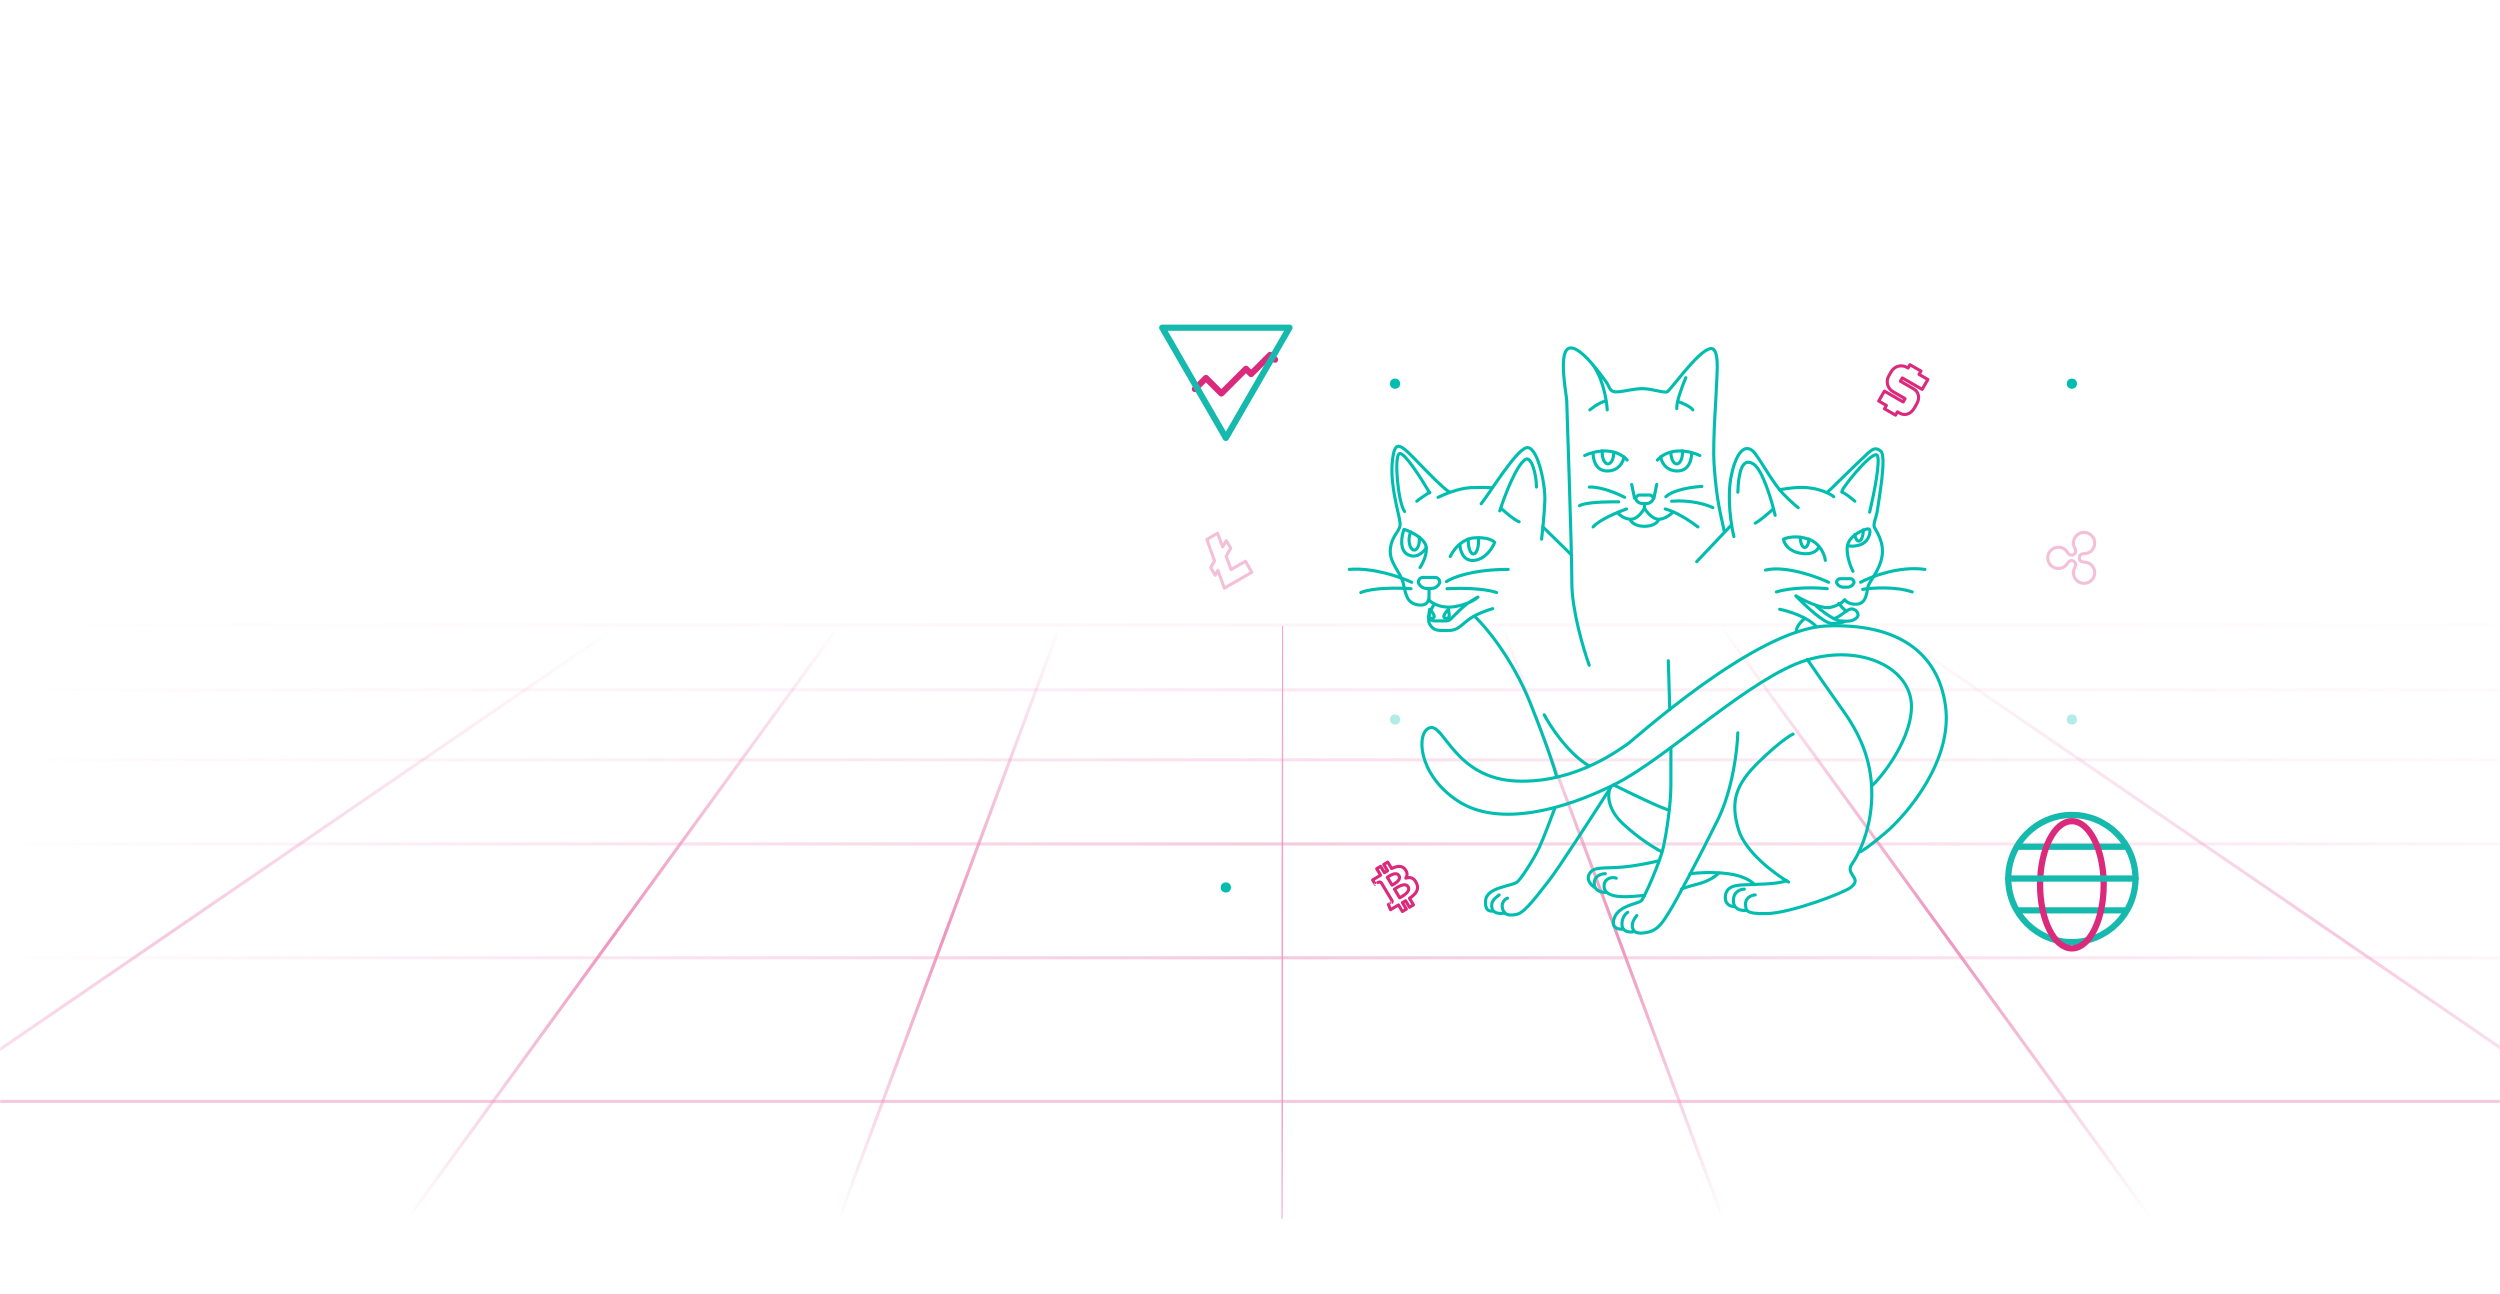 <?xml version="1.0" encoding="UTF-8"?>
<svg fill="none" viewBox="0 0 1600 828" xmlns="http://www.w3.org/2000/svg">
    <mask id="n" x="0" y="0" width="1600" height="828" mask-type="alpha" maskUnits="userSpaceOnUse">
        <path d="M0 0H1600V828H0V0Z" fill="#040027"/>
    </mask>
    <g mask="url(#n)">
        <g opacity=".5" stroke-width="2">
            <path d="m395.47 400.79-553.75 379.21" opacity=".5" stroke="url(#m)"/>
            <path d="m-160 400h1920" opacity=".1" stroke="url(#i)"/>
            <path d="m-160 441.48h1920" opacity=".2" stroke="url(#h)"/>
            <path d="m-160 486.31h1920" opacity=".3" stroke="url(#g)"/>
            <path d="m-160 540.12h1920" opacity=".5" stroke="url(#f)"/>
            <path d="m-160 612.98h1920" opacity=".5" stroke="url(#e)"/>
            <path d="m-160 704.9h1920" opacity=".5" stroke="url(#d)"/>
            <path d="M536.925 400.55L260.914 780" stroke="url(#c)"/>
            <path d="M678.385 400.55L536.93 780" stroke="url(#b)"/>
            <path d="m821.56 400.55-1.725 379.45" stroke="url(#a)"/>
            <path d="M961.294 400.55L1102.75 780" stroke="url(#l)"/>
            <path d="m1101 400.55 276.02 379.45" stroke="url(#k)"/>
            <path d="M1206.25 400.788L1760 780" opacity=".5" stroke="url(#j)"/>
        </g>
    </g>
    <g filter="url(#u)">
        <path d="m764.76 244.98 7.051-7.051 9.872 9.872 15.748-15.748 3.29 3.291 12.222-12.222 3.056 3.055" stroke="#DB2A7C" stroke-linecap="round" stroke-linejoin="round" stroke-width="4"/>
    </g>
    <path d="m784.55 280.24-40.71-70.512h81.42l-40.71 70.512z" stroke="#16B9AD" stroke-linecap="round" stroke-linejoin="round" stroke-width="4"/>
    <circle cx="892.84" cy="245.55" r="3.257" fill="#00BDAF"/>
    <circle cx="1326" cy="245.55" r="3.257" fill="#00BDAF"/>
    <circle cx="892.84" cy="460.5" r="3.257" fill="#00BDAF" opacity=".3"/>
    <circle cx="1326" cy="460.5" r="3.257" fill="#00BDAF" opacity=".3"/>
    <circle cx="784.55" cy="567.97" r="3.257" fill="#00BDAF"/>
    <path d="m1291.4 582.63h69.21" stroke="#16B9AD" stroke-linecap="round" stroke-linejoin="round" stroke-width="4"/>
    <path d="m1291 541.92h70.02" stroke="#16B9AD" stroke-linecap="round" stroke-linejoin="round" stroke-width="4"/>
    <circle cx="1326" cy="562.27" r="40.71" stroke="#16B9AD" stroke-linecap="round" stroke-linejoin="round" stroke-width="4"/>
    <g filter="url(#t)">
        <ellipse cx="1326" cy="562.27" rx="20.355" ry="40.71" stroke="#DB2A7C" stroke-linecap="round" stroke-linejoin="round" stroke-width="4"/>
    </g>
    <path d="m1285.3 562.27h81.42" stroke="#16B9AD" stroke-linecap="round" stroke-linejoin="round" stroke-width="4"/>
    <g filter="url(#s)" stroke="#00BDAF" stroke-linecap="round" stroke-linejoin="round" stroke-width="2">
        <path d="m1043.4 328.72c0.55 1.372 3.13 4.117 9.06 4.117s8.51-2.745 9.06-4.117"/>
        <path d="m1041 321.72c-5.49 1.922-17.46 6.917-21.41 11.529"/>
        <path d="m1036 317.19c-0.82 0-20.17-0.411-25.11 2.471"/>
        <path d="m1086.7 333.25c-4.11-3.157-14.08-9.882-20.99-11.529"/>
        <path d="m1039.8 314.31c-4.39-2.334-15.07-6.917-22.65-6.588"/>
        <path d="m925.7 368.24c3.705-2.607 16.798-7.823 39.526-7.823"/>
        <path d="m926.11 372.77c7.136-0.412 23.468-0.494 31.702 2.47"/>
        <path d="m903.47 368.65c-7-3.294-24.786-9.552-39.938-8.234"/>
        <path d="m903.05 372.77c-7.548-0.549-24.539-0.824-32.115 2.47"/>
        <path d="m908.82 359.18c1.784-2.608 5.023-9.058 3.706-13.999-1.318-4.94-9.607-8.921-13.587-10.293"/>
        <path d="m928.17 352.19c0.929-2.091 3.037-5.412 6.176-8.029m0 0c2.426-2.023 5.468-3.624 9.058-3.912 8.235-0.658 12.215 1.647 13.175 2.883-1.372 3.568-5.929 10.869-13.175 11.528s-9.058-6.725-9.058-10.499z"/>
        <path d="m898.52 334.89c-1.509 4.117-3.129 13.093 2.471 16.057 5.599 2.965 10.293-1.784 11.94-4.529"/>
        <path d="m959.87 322.95c3.019-9.47 10.54-29.316 16.469-32.938 3.706-2.264 6.999 9.47 6.999 17.705"/>
        <path d="m947.93 318.42c5.352-6.588 21.822-33.762 28.821-35.82 6.999-2.059 12.352 22.645 11.94 33.761-0.329 8.893-1.51 20.175-2.059 24.704"/>
        <path d="m987.46 333.25 18.112 17.704"/>
        <path d="m1017.1 421.77c-3.7-10.293-11.11-35.244-11.11-52.701 0-21.822-3.3-114.46-3.3-116.93 0-2.471-5.351-29.137 0.83-32.938 3.4-2.097 9 2.531 13.99 8.014m86.05 108.92c-1.92-9.744-4.94-18.528-6.58-43.231-0.94-13.992 1.64-46.937 1.64-51.466s2.47-24.333-4.53-22.233c-8.23 2.47-25.11 26.762-27.17 27.585-2.06 0.824-9.88-2.058-15.64-2.058-5.77 0-10.71 1.647-16.06 2.058-5.35 0.412-4.94-3.294-7.41-6.587-1.22-1.617-5.48-7.698-10.3-12.984m11.12 31.1c-0.41-6.872-3.21-22.712-11.12-31.1"/>
        <path d="m946.18 340.24c0.068 0.658 0.104 1.348 0.104 2.059 0 4.548-1.475 8.234-3.294 8.234s-3.293-3.686-3.293-8.234c0-0.42 0.012-0.833 0.036-1.235"/>
        <path d="m1014.2 287.54c5.63-2.745 18.94-6.012 27.17 2.882"/>
        <path d="m1019.6 285.9c-0.13 3.843 1.48 11.529 9.06 11.529s10.29-6.039 10.7-9.058"/>
        <path d="m1032.8 285.65c0 4.002-1.66 7.247-3.71 7.247s-3.7-3.245-3.7-7.247c0-0.369 0.01-0.732 0.04-1.087"/>
        <path d="m1087.9 287.54c-5.63-2.745-18.94-6.011-27.18 2.882"/>
        <path d="m1082.6 285.9c0.13 3.843-1.49 11.529-9.06 11.529-7.58 0-10.29-6.039-10.71-9.058"/>
        <path d="m1069.4 285.65c0 4.002 1.66 7.247 3.71 7.247 2.04 0 3.7-3.245 3.7-7.247 0-0.369-0.01-0.732-0.04-1.087"/>
        <path d="m1058.5 314.86 1.8-8.788"/>
        <path d="m1046.1 314.86-1.81-8.788"/>
        <path d="m1089.2 307.31c-5.62 0.275-18.11 1.976-23.05 6.588"/>
        <path d="m1096.2 320.89c-3.56-1.784-13.83-5.105-26.35-4.117"/>
        <path d="m1017.5 258.31c0.83-0.412 4.53-4.118 10.3-5.765"/>
        <path d="m1108.1 332.01-22.23 23.468"/>
        <path d="m1078.9 237.72c-2.06 4.804-6.09 15.481-5.76 19.763"/>
        <path d="m1073.9 252.96c2.47 0.824 7.82 3.047 9.47 5.353"/>
        <path d="m943.82 390.48c7.136 6.724 24.209 27.174 35.408 55.171s15.92 42.993 17.018 47.522"/>
        <path d="m988.28 453.47c4.117 7.685 15.239 24.621 28.409 32.526"/>
        <path d="m955.34 385.54c-3.019 0.823-10.211 3.294-14.822 6.587-5.764 4.118-7.411 7.411-13.587 7.411s-9.47 0.412-11.94-4.117c-1.976-3.623 0.823-9.47 2.47-11.94"/>
        <path d="m914.58 374.01v6.176"/>
        <path d="m914.17 391.3 0.887 0.887c0.75 0.75 1.768 1.172 2.829 1.172h7.748c1.093 0 2.136-0.448 2.899-1.231 3.211-3.297 8.557-8.56 11.164-10.298 2.965-1.976 5.353-3.293 6.176-3.705-1.51 1.509-6.67 4.858-15.234 6.176-8.564 1.317-14.547-2.471-16.469-4.529-0.137 1.509-1.729 4.282-6.999 3.293-6.588-1.235-7.411-6.175-9.058-13.586-1.647-7.412-9.47-13.587-8.235-22.645 1.236-9.058 6.588-10.705 6.177-16.058-0.412-5.352-6.588-23.468-4.941-39.525 1.647-16.058 5.764-10.294 20.174 4.529 11.529 11.857 15.509 14.822 16.057 14.822"/>
        <path d="m920.35 314.31c3.843-1.921 13.34-5.846 20.587-6.175 7.246-0.33 12.351-0.138 13.998 0"/>
        <path d="m914.99 311.01c-2.333 1.51-7.246 4.776-8.235 5.764"/>
        <path d="m907.76 368.54c0-1.657 1.344-3 3-3h7.646c1.657 0 3 1.343 3 3v0.352c-0.835 2.227-2.965 3.706-5.348 3.706h-2.95c-2.382 0-4.513-1.479-5.348-3.706v-0.352z"/>
        <path d="m1046.9 315.23c0-1.324 1.08-2.398 2.4-2.398h6.38c1.32 0 2.4 1.074 2.4 2.398v0.125c-0.69 1.74-2.37 2.888-4.24 2.888h-2.69c-1.88 0-3.56-1.148-4.25-2.888v-0.125z"/>
        <path d="m1175.4 368.76c0-1.324 1.08-2.398 2.4-2.398h6.38c1.32 0 2.4 1.074 2.4 2.398v0.125c-0.69 1.74-2.37 2.888-4.25 2.888h-2.69c-1.87 0-3.55-1.148-4.24-2.888v-0.125z"/>
        <path d="m915 311.42c-5.215-8.92-16.387-26.432-19.351-25.115-3.706 1.647-0.823 31.703 3.294 37.055"/>
        <path d="m960.7 321.31c2.47 2.333 8.234 7.328 11.528 8.646"/>
        <path d="m1197.8 498.76c0.82 0.824 25.53-26.35 25.53-50.642s-31.71-40.349-67.11-29.644c-35.41 10.705-89.35 62.582-121.88 79.051-32.52 16.469-74.93 28.409-101.28 11.117-26.351-17.293-26.762-44.879-17.705-46.937 9.058-2.059 16.058 32.526 55.172 34.173 39.113 1.647 68.343-22.233 70.813-23.468 2.47-1.236 81.53-73.699 127.23-75.758s72.05 16.881 76.58 51.466-24.29 68.758-38.29 80.698c-11.2 9.552-15.65 12.215-16.47 12.352"/>
        <path d="m1156.7 418.06c3.56 5.215 12.35 17.951 18.93 27.173 8.24 11.529 21 28.41 22.24 54.76 1.23 26.35-9.88 45.29-12.35 48.584s-1.24 5.352 0 7.411c1.23 2.058 3.7 4.117-0.83 7.823-4.53 3.705-38.7 16.469-53.52 16.88-14.82 0.412-13.59-2.47-14-5.352-0.59-4.117 3.3-6.588 6.18-6.588"/>
        <path d="m1118 578.64c-2.88 0.412-8.64-0.247-8.64-6.176s4.66-7.411 7-7.411"/>
        <path d="m1109.7 576.16c-2.2 0-6.34-1.482-5.35-7.411 1.23-7.411 11.11-6.176 15.64-6.587 3.63-0.33 16.06 0 23.47-2.471"/>
        <path d="m1144.7 560.52c-8.92-5.215-27.83-19.269-32.11-33.762-5.36-18.116-1.65-28.821 13.17-43.231 13.2-12.834 20.17-17.018 21.82-17.704"/>
        <path d="m1112.2 465c-0.27 10.43-3.21 36.15-12.76 55.583-11.94 24.292-28 54.348-31.29 59.289-3.3 4.94-6.18 11.116-13.59 12.763s-9.47-0.412-9.88-3.705c-0.33-2.635 1.78-5.765 2.88-7"/>
        <path d="m1045.9 592.22c-2.47 0.549-7.49 0.494-7.82-4.117s2.33-7.411 3.7-8.234"/>
        <path d="m1038.9 590.58c-2.88 0.411-8.07-0.412-5.76-7 2.88-8.234 15.23-9.058 17.29-11.116 2.06-2.059 11.94-24.704 14-33.762s4.94-27.586 4.94-40.349v-23.88m-1.65-55.583 0.93 31.291m-37.57 49.407c-10.98 17.155-34.255 53.113-39.525 59.7-6.588 8.235-15.234 20.587-20.587 21.822-5.352 1.235-8.646 0.412-9.469-4.117-0.659-3.624 1.921-5.627 3.293-6.176"/>
        <path d="m963.16 580.28c-2.058 0.549-7.305 0.823-8.231-2.882-1.234-4.941 2.33-6.725 4.526-8.647"/>
        <path d="m955.34 579.05c-2.333 0.275-5.18-0.468-4.529-6.999 0.822-8.234 17.291-9.058 20.173-11.528 2.883-2.471 10.705-14.822 13.999-21.822 2.635-5.599 7.96-19.625 10.293-25.938m37.47-14.411c9.88 4.941 30.79 15.069 35.41 16.057"/>
        <path d="m1030.7 499.58c-1.78 3.706-2.72 13.587 7.82 23.469 10.54 9.881 21.14 16.194 25.12 18.116"/>
        <path d="m1081.7 555.17c3.85-0.549 14.08-1.317 24.29 0 10.22 1.318 15.51 5.216 16.89 7"/>
        <path d="m1099.9 554.75c-1.24 1.51-5.6 5.023-13.18 7-7.57 1.976-10.29 3.019-10.7 3.294m-41.59-7c-2.47-1.098-7.82 0-7.82 4.941 0 9.713 19.4 6.482 25.94 6.061m9.06-22.118c-4.39 1.098-15.48 3.458-24.71 4.117-11.52 0.823-16.47-0.412-19.35 3.705-2.88 4.118 0.83 7.823 2.88 9.058"/>
        <path d="m1027.4 555.17c-2.05 0-6.34 0.988-6.99 4.941-0.83 4.94 2.88 6.999 6.99 6.999"/>
        <path d="m908.3 339.83c0.067 0.527 0.103 1.079 0.103 1.647 0 3.639-1.474 6.588-3.293 6.588-1.82 0-3.294-2.949-3.294-6.588 0-1.967 0.431-3.733 1.115-4.94"/>
        <path d="m1109.7 339.42c-1.78-7.137-4.61-24.951-1.65-39.114 3.71-17.705 10.3-20.587 15.24-13.999s11.94 19.763 18.53 26.35c5.27 5.27 8.23 7.686 9.05 8.235"/>
        <path d="m1134.9 321.72c-2.89 2.608-9.23 8.07-11.53 9.058"/>
        <path d="m1136.1 325.83c-2.2-9.469-8.07-29.315-14-32.938-7.41-4.529-9.47 6.176-9.88 18.116"/>
        <path d="m1139 309.37c5.77-0.687 14.41-2.859 24.71 0 5.93 1.646 9.05 3.705 9.88 4.529"/>
        <path d="m1169.3 311.2c1.23-0.823 17.47-17.064 22.83-22.005 5.35-4.94 7.41-7.823 11.52-4.529 4.12 3.294-1.64 33.35-2.05 37.467-0.42 4.118-2.89 9.058-2.06 11.117 0.82 2.059 6.58 9.47 4.94 18.939-1.65 9.47-8.24 15.646-9.06 19.763-0.82 4.118-1.24 10.293-7 10.705-4.61 0.33-7.14-1.784-7.82-2.882-0.69 1.098-3.46 3.623-9.06 4.941-5.6 1.317-17.16-4.392-22.23-7.411 5.62 5.901 18.11 17.704 23.05 17.704s7.55-0.823 8.24-1.235"/>
        <path d="m1162.4 383.89c2.46 2.163 7.18 5.916 11.12 7.993m0 0c1.56 0.823 2.99 1.383 4.12 1.477 4.94 0.412 8.23 0.412 10.7-2.059 2.47-2.47-1.24-6.587-4.53-5.352s-6.59 5.281-10.29 5.934z"/>
        <path d="m1176.8 382.24c0.96 1.235 3.3 3.953 4.94 4.941"/>
        <path d="m1139 385.95c5.49 1.098 17.87 4.858 23.47 11.116"/>
        <path d="m1150.1 400.36c-0.69-0.823-0.66-3.705 4.94-8.646"/>
        <path d="m1170.3 368.65c-8.23-3.842-27.83-10.787-40.35-7.822"/>
        <path d="m1169.4 372.77c-6.31-0.687-21.66-1.236-32.53 2.058"/>
        <path d="m1190.8 368.65c6.86-3.705 24.7-10.54 41.17-8.234"/>
        <path d="m1192.1 373.18c6.03-0.961 20.83-1.976 31.7 1.647"/>
        <path d="m917.88 390.89c0.329-1.317-1.646-3.705-2.882-4.94 0 0-0.822 4.117-0.411 4.94 0.411 0.824 2.964 1.318 3.293 0z"/>
        <path d="m924.09 390.89c-0.329-1.317 1.646-3.705 2.882-4.94 0 0 0.822 4.117 0.411 4.94-0.411 0.824-2.963 1.318-3.293 0z"/>
        <path d="m1035.3 324.22c1.38 1.51 4.59 4.082 8.54 4.082 3.96 0 7.19-4.598 8.56-6.931"/>
        <path d="m1070.6 323.78c-1.38 1.51-5.11 4.529-9.06 4.529s-7.69-4.666-9.06-6.999"/>
        <path d="m1052.5 319.25v2.882"/>
        <path d="m1187.1 316.78c-2.05-1.785-6.58-5.435-8.23-5.765-2.06-0.411 18.53-25.938 22.23-23.88 2.97 1.647-1.78 25.116-4.53 36.644"/>
        <path d="m1164.1 345.6c-0.41 2.059-3.3 5.847-11.53 4.529-8.23-1.317-10.84-6.587-11.12-9.058 2.2-1.098 8.48-2.635 16.06 0s10.29 10.156 10.71 13.587"/>
        <path d="m1157.8 341.07c-0.32 3.079-1.45 5.352-2.79 5.352-1.51 0-2.76-2.901-2.87-6.588"/>
        <path d="m1192.5 335.14c0 3.955-1.29 7.161-2.88 7.161-1.16 0-2.15-1.685-2.61-4.118"/>
        <path d="m1185.9 361.66c-1.37-2.608-4.04-9.305-3.71-15.234 0.03-0.423 0.08-0.834 0.16-1.235m0 0c1.36-6.634 10.3-10.317 13.02-10.705 2.88-0.412 1.23 7.74-4.12 9.881-4.08 1.633-7.72 1.235-8.9 0.824z"/>
    </g>
    <g filter="url(#r)">
        <path d="m886.9 565.74-2.84-4.726c-0.405-0.454-1.094-0.848-2.117-0.234 0.01-0.053-1.833 1.103-1.833 1.103l-1.622-2.696 3.484-2.092 8e-3 0.013c0.523-0.315 1.054-0.648 1.594-0.988l-2.491-4.148 2.524-1.516 2.443 4.066c0.666-0.418 1.337-0.839 2.001-1.238l-2.428-4.04 2.525-1.517 2.493 4.148c3.432-1.673 6.616-2.221 8.701 0.597 1.529 2.06 1.403 3.923 0.387 5.549 2.757-0.87 5.128-0.345 6.759 3.045 2.027 4.208-0.302 7.063-4.401 9.858l2.516 4.189-2.525 1.517-2.482-4.133c-0.654 0.394-1.328 0.791-2.029 1.193l2.494 4.152-2.522 1.515-2.523-4.195c-0.593 0.351-1.201 0.702-1.813 1.069l-3.286 1.975-1.31-3.318s1.885-1.093 1.836-1.102c0.714-0.431 0.594-1.058 0.446-1.407l-3.978-6.621m14.289-2.191c1.885 3.135-3.698 6.004-5.409 7.034l-3.34-5.56c1.713-1.028 6.784-4.745 8.749-1.474zm-5.888-7.138c1.714 2.853-2.964 5.211-4.39 6.067l-3.029-5.042c1.425-0.856 5.631-4 7.419-1.025z" stroke="#DB2A7C" stroke-linecap="round" stroke-linejoin="round" stroke-width="2"/>
    </g>
    <g opacity=".3">
        <g filter="url(#q)">
            <path d="m1337.2 356.62c-1.15-0.665-2.45-0.857-3.73-0.902-1.08-0.038-2.69-0.728-2.69-2.689 0-1.46 1.18-2.636 2.69-2.688 1.28-0.045 2.58-0.238 3.73-0.903 1.03-0.597 1.89-1.455 2.49-2.49 0.59-1.034 0.91-2.207 0.91-3.401s-0.32-2.367-0.91-3.401c-0.6-1.034-1.46-1.893-2.49-2.49-1.04-0.597-2.21-0.911-3.4-0.911-1.2 0-2.37 0.315-3.4 0.912-1.04 0.597-1.9 1.455-2.49 2.489-0.6 1.035-0.92 2.208-0.92 3.402 0 1.318 0.47 2.53 1.07 3.655 0.5 0.946 0.76 2.702-0.97 3.698-1.28 0.741-2.88 0.272-3.68-1.008-0.68-1.082-1.49-2.095-2.63-2.755-1.04-0.597-2.21-0.911-3.41-0.911-1.19 0-2.36 0.314-3.4 0.911-1.03 0.597-1.89 1.456-2.49 2.49-0.59 1.034-0.91 2.207-0.91 3.401s0.32 2.367 0.91 3.401c0.6 1.034 1.46 1.893 2.49 2.49 1.04 0.597 2.21 0.911 3.4 0.911 1.2 0 2.37-0.314 3.41-0.911 1.14-0.659 1.95-1.672 2.63-2.753 0.55-0.887 1.94-2.019 3.68-1.01 1.29 0.741 1.68 2.363 0.97 3.699-0.6 1.125-1.07 2.337-1.07 3.655 0 1.194 0.32 2.367 0.92 3.401 0.59 1.034 1.45 1.893 2.49 2.49 1.03 0.597 2.2 0.911 3.4 0.911 1.19 0 2.36-0.314 3.4-0.911 1.03-0.597 1.89-1.456 2.49-2.49 0.59-1.034 0.91-2.207 0.91-3.401s-0.32-2.367-0.91-3.401c-0.6-1.034-1.46-1.893-2.49-2.49z" stroke="#DB2A7C" stroke-linecap="round" stroke-linejoin="round" stroke-width="2"/>
        </g>
    </g>
    <g opacity=".3">
        <g filter="url(#p)">
            <path d="m772.37 341.27-0.501-0.865c-0.418 0.243-0.603 0.749-0.44 1.204l0.941-0.339zm6.859-3.977 0.937-0.35c-0.103-0.276-0.323-0.492-0.6-0.592-0.277-0.099-0.584-0.071-0.839 0.077l0.502 0.865zm-1.921 17.719 0.866 0.5c0.147-0.254 0.174-0.561 0.075-0.838l-0.941 0.338zm-2.461 4.263-0.866-0.5c-0.179 0.31-0.179 0.691 0 1l0.866-0.5zm2.82 4.885-0.866 0.5c0.179 0.31 0.509 0.5 0.866 0.5s0.687-0.19 0.866-0.5l-0.866-0.5zm1.805-3.125 0.941-0.338c-0.132-0.367-0.464-0.624-0.852-0.658-0.388-0.035-0.761 0.158-0.955 0.496l0.866 0.5zm4.089 11.381-0.941 0.338c0.1 0.279 0.319 0.499 0.597 0.601s0.587 0.075 0.844-0.073l-0.5-0.866zm17.6-10.162 0.5 0.866c0.23-0.133 0.398-0.351 0.466-0.607 0.069-0.256 0.033-0.529-0.1-0.759l-0.866 0.5zm-4.071-7.051 0.866-0.5c-0.276-0.478-0.887-0.642-1.366-0.366l0.5 0.866zm-9.193 5.308-0.937 0.35c0.103 0.275 0.322 0.492 0.598 0.591 0.277 0.099 0.584 0.072 0.839-0.075l-0.5-0.866zm-3.19-8.544-0.866-0.5c-0.149 0.258-0.175 0.57-0.071 0.85l0.937-0.35zm2.949-5.107 0.866 0.5c0.178-0.31 0.178-0.691 0-1l-0.866 0.5zm-2.821-4.885 0.866-0.5c-0.178-0.31-0.509-0.5-0.866-0.5s-0.687 0.19-0.866 0.5l0.866 0.5zm-2.343 4.058-0.937 0.35c0.135 0.363 0.468 0.615 0.854 0.647s0.755-0.162 0.949-0.497l-0.866-0.5zm-9.62-3.898 6.859-3.977-1.004-1.73-6.858 3.977 1.003 1.73zm5.377 12.539-4.937-13.742-1.883 0.677 4.938 13.741 1.882-0.676zm-2.536 5.101 2.461-4.263-1.732-1-2.461 4.263 1.732 1zm2.82 3.885-2.82-4.885-1.732 1 2.82 4.885 1.732-1zm0.073-3.125-1.805 3.125 1.732 1 1.805-3.125-1.732-1zm5.896 11.542-4.089-11.38-1.882 0.676 4.089 11.381 1.882-0.677zm16.159-10.689-17.6 10.162 1 1.732 17.6-10.162-1-1.732zm-4.437-5.685 4.071 7.051 1.732-1-4.071-7.051-1.732 1zm-7.827 5.674 9.193-5.308-1-1.732-9.193 5.308 1 1.732zm-4.627-9.06 3.19 8.544 1.873-0.7-3.189-8.544-1.874 0.7zm3.02-5.957-2.949 5.107 1.732 1 2.949-5.107-1.732-1zm-2.821-3.885 2.821 4.885 1.732-1-2.821-4.885-1.732 1zm-0.611 4.058 2.343-4.058-1.732-1-2.343 4.058 1.732 1zm-5.066-8.891 3.263 8.741 1.874-0.7-3.263-8.74-1.874 0.699z" fill="#DB2A7C"/>
        </g>
    </g>
    <g filter="url(#o)">
        <path d="m1228.2 235.6-0.87-0.5c-0.27 0.478-0.11 1.089 0.37 1.366l0.5-0.866zm1.22-2.116 0.87 0.5c0.27-0.478 0.11-1.09-0.37-1.366l-0.5 0.866zm4.42 5.372 0.87 0.5c0.27-0.478 0.11-1.09-0.37-1.366l-0.5 0.866zm-3.66 6.346-0.5 0.866c0.23 0.133 0.5 0.169 0.76 0.1 0.25-0.068 0.47-0.236 0.6-0.466l-0.86-0.5zm-12.7-7.327 0.5-0.866c-0.47-0.277-1.08-0.113-1.36 0.366l0.86 0.5zm-1.22 2.115-0.86-0.5c-0.13 0.23-0.17 0.503-0.1 0.759s0.23 0.474 0.46 0.607l0.5-0.866zm8.47 4.885 0.5-0.866-0.5 0.866zm1.97 9.603-0.86-0.5 0.86 0.5zm-1.63 2.82 0.87 0.5-0.87-0.5zm-10.71 2.275 0.5-0.866c-0.48-0.276-1.09-0.112-1.37 0.366l0.87 0.5zm-1.22 2.116-0.5 0.866c0.48 0.276 1.09 0.112 1.36-0.366l-0.86-0.5zm-7.05-4.071-0.87-0.5c-0.13 0.23-0.17 0.503-0.1 0.759s0.24 0.474 0.47 0.607l0.5-0.866zm1.22-2.116 0.86 0.5c0.28-0.478 0.12-1.089-0.36-1.366l-0.5 0.866zm-4.94-2.849-0.86-0.5c-0.28 0.478-0.12 1.09 0.36 1.366l0.5-0.866zm3.67-6.346 0.5-0.866c-0.23-0.133-0.51-0.169-0.76-0.1-0.26 0.068-0.48 0.236-0.61 0.466l0.87 0.5zm11.98 6.92-0.5 0.866c0.23 0.133 0.51 0.169 0.76 0.1 0.26-0.068 0.48-0.236 0.61-0.466l-0.87-0.5zm1.22-2.115 0.87 0.5c0.28-0.478 0.11-1.09-0.37-1.366l-0.5 0.866zm1.91-19.583-0.5 0.866c0.48 0.276 1.09 0.112 1.36-0.366l-0.86-0.5zm1.22-2.116 0.5-0.866c-0.48-0.276-1.09-0.112-1.37 0.366l0.87 0.5zm6.7 6.687 1.22-2.116-1.73-1-1.23 2.116 1.74 1zm5.27 1.89-5.64-3.256-1 1.732 5.64 3.256 1-1.732zm-3.3 7.712 3.67-6.346-1.74-1-3.66 6.346 1.73 1zm-14.06-6.961 12.7 7.327 1-1.732-12.7-7.327-1 1.732zm0.15 1.749 1.22-2.115-1.73-1-1.22 2.115 1.73 1zm8.1 3.519-8.47-4.885-1 1.732 8.47 4.885 1-1.732zm2.34 10.969c1.11-1.923 1.56-4.056 1.2-6.035-0.36-1.999-1.54-3.775-3.54-4.934l-1 1.732c1.49 0.865 2.32 2.138 2.57 3.558 0.26 1.44-0.05 3.097-0.96 4.679l1.73 1zm-1.63 2.82 1.63-2.82-1.73-1-1.63 2.82 1.73 1zm-10.67 3.456c2.01 1.158 4.13 1.29 6.04 0.603 1.9-0.679 3.52-2.136 4.63-4.059l-1.73-1c-0.92 1.583-2.19 2.682-3.57 3.177-1.36 0.488-2.87 0.412-4.37-0.453l-1 1.732zm-1.41-0.815 1.41 0.815 1-1.732-1.41-0.815-1 1.732zm-0.37-1.366-1.22 2.116 1.73 1 1.22-2.116-1.73-1zm0.15 1.75-7.05-4.071-1 1.732 7.05 4.071 1-1.732zm-6.69-2.705 1.22-2.116-1.73-1-1.22 2.116 1.73 1zm-5.08-4.599 4.94 2.85 1-1.733-4.94-2.849-1 1.732zm3.3-7.712-3.66 6.346 1.73 1 3.66-6.346-1.73-1zm13.35 6.554-11.98-6.92-1 1.732 11.98 6.92 1-1.732zm-0.14-1.749-1.22 2.115 1.73 1 1.22-2.115-1.73-1zm-7.39-3.112 7.75 4.478 1-1.732-7.75-4.478-1 1.732zm-3.05-11.376c-2.3 3.983-0.94 9.076 3.05 11.376l1-1.732c-3.03-1.747-4.07-5.617-2.32-8.644l-1.73-1zm1.63-2.82-1.63 2.82 1.73 1 1.63-2.82-1.73-1zm11.37-3.049c-3.98-2.299-9.07-0.934-11.37 3.049l1.73 1c1.75-3.027 5.62-4.064 8.64-2.317l1-1.732zm0.71 0.408-0.71-0.408-1 1.732 0.71 0.408 1-1.732zm-0.15-1.75-1.22 2.116 1.73 1 1.23-2.116-1.74-1zm8.42 3.705-7.05-4.071-1 1.732 7.05 4.071 1-1.732z" fill="#DB2A7C"/>
    </g>
    <defs>
        <filter id="u" x="742.76" y="205.12" width="95.238" height="68.679" color-interpolation-filters="sRGB" filterUnits="userSpaceOnUse">
            <feFlood flood-opacity="0" result="BackgroundImageFix"/>
            <feColorMatrix in="SourceAlpha" values="0 0 0 0 0 0 0 0 0 0 0 0 0 0 0 0 0 0 127 0"/>
            <feOffset dy="4"/>
            <feGaussianBlur stdDeviation="10"/>
            <feColorMatrix values="0 0 0 0 0.859 0 0 0 0 0.165 0 0 0 0 0.486 0 0 0 0.8 0"/>
            <feBlend in2="BackgroundImageFix" result="effect1_dropShadow"/>
            <feBlend in="SourceGraphic" in2="effect1_dropShadow" result="shape"/>
        </filter>
        <filter id="t" x="1283.6" y="503.56" width="84.71" height="125.42" color-interpolation-filters="sRGB" filterUnits="userSpaceOnUse">
            <feFlood flood-opacity="0" result="BackgroundImageFix"/>
            <feColorMatrix in="SourceAlpha" values="0 0 0 0 0 0 0 0 0 0 0 0 0 0 0 0 0 0 127 0"/>
            <feOffset dy="4"/>
            <feGaussianBlur stdDeviation="10"/>
            <feColorMatrix values="0 0 0 0 0.859 0 0 0 0 0.165 0 0 0 0 0.486 0 0 0 0.8 0"/>
            <feBlend in2="BackgroundImageFix" result="effect1_dropShadow"/>
            <feBlend in="SourceGraphic" in2="effect1_dropShadow" result="shape"/>
        </filter>
        <filter id="s" x="842.53" y="201.68" width="424.15" height="416.53" color-interpolation-filters="sRGB" filterUnits="userSpaceOnUse">
            <feFlood flood-opacity="0" result="BackgroundImageFix"/>
            <feColorMatrix in="SourceAlpha" values="0 0 0 0 0 0 0 0 0 0 0 0 0 0 0 0 0 0 127 0"/>
            <feOffset dy="4"/>
            <feGaussianBlur stdDeviation="10"/>
            <feColorMatrix values="0 0 0 0 0 0 0 0 0 0.741 0 0 0 0 0.686 0 0 0 0.8 0"/>
            <feBlend in2="BackgroundImageFix" result="effect1_dropShadow"/>
            <feBlend in="SourceGraphic" in2="effect1_dropShadow" result="shape"/>
        </filter>
        <filter id="r" x="850.97" y="525.63" width="83.784" height="83.784" color-interpolation-filters="sRGB" filterUnits="userSpaceOnUse">
            <feFlood flood-opacity="0" result="BackgroundImageFix"/>
            <feColorMatrix in="SourceAlpha" values="0 0 0 0 0 0 0 0 0 0 0 0 0 0 0 0 0 0 127 0"/>
            <feOffset dy="4"/>
            <feGaussianBlur stdDeviation="10"/>
            <feColorMatrix values="0 0 0 0 0.859 0 0 0 0 0.165 0 0 0 0 0.486 0 0 0 0.8 0"/>
            <feBlend in2="BackgroundImageFix" result="effect1_dropShadow"/>
            <feBlend in="SourceGraphic" in2="effect1_dropShadow" result="shape"/>
        </filter>
        <filter id="q" x="1289.5" y="319.74" width="72.027" height="74.568" color-interpolation-filters="sRGB" filterUnits="userSpaceOnUse">
            <feFlood flood-opacity="0" result="BackgroundImageFix"/>
            <feColorMatrix in="SourceAlpha" values="0 0 0 0 0 0 0 0 0 0 0 0 0 0 0 0 0 0 127 0"/>
            <feOffset dy="4"/>
            <feGaussianBlur stdDeviation="10"/>
            <feColorMatrix values="0 0 0 0 0.859 0 0 0 0 0.165 0 0 0 0 0.486 0 0 0 0.8 0"/>
            <feBlend in2="BackgroundImageFix" result="effect1_dropShadow"/>
            <feBlend in="SourceGraphic" in2="effect1_dropShadow" result="shape"/>
        </filter>
        <filter id="p" x="745.06" y="316.67" width="77.47" height="81.6" color-interpolation-filters="sRGB" filterUnits="userSpaceOnUse">
            <feFlood flood-opacity="0" result="BackgroundImageFix"/>
            <feColorMatrix in="SourceAlpha" values="0 0 0 0 0 0 0 0 0 0 0 0 0 0 0 0 0 0 127 0"/>
            <feOffset dy="4"/>
            <feGaussianBlur stdDeviation="10"/>
            <feColorMatrix values="0 0 0 0 0.859 0 0 0 0 0.165 0 0 0 0 0.486 0 0 0 0.8 0"/>
            <feBlend in2="BackgroundImageFix" result="effect1_dropShadow"/>
            <feBlend in="SourceGraphic" in2="effect1_dropShadow" result="shape"/>
        </filter>
        <filter id="o" x="1177.6" y="207.98" width="80.17" height="83.15" color-interpolation-filters="sRGB" filterUnits="userSpaceOnUse">
            <feFlood flood-opacity="0" result="BackgroundImageFix"/>
            <feColorMatrix in="SourceAlpha" values="0 0 0 0 0 0 0 0 0 0 0 0 0 0 0 0 0 0 127 0"/>
            <feOffset dy="4"/>
            <feGaussianBlur stdDeviation="10"/>
            <feColorMatrix values="0 0 0 0 0.859 0 0 0 0 0.165 0 0 0 0 0.486 0 0 0 0.8 0"/>
            <feBlend in2="BackgroundImageFix" result="effect1_dropShadow"/>
            <feBlend in="SourceGraphic" in2="effect1_dropShadow" result="shape"/>
        </filter>
        <linearGradient id="m" x1="395.47" x2="-158.27" y1="400.79" y2="400.79" gradientUnits="userSpaceOnUse">
            <stop stop-color="#DB2A7D" stop-opacity="0" offset="0"/>
            <stop stop-color="#DB2A7D" offset=".521"/>
            <stop stop-color="#DB2A7D" stop-opacity="0" offset="1"/>
        </linearGradient>
        <linearGradient id="i" x1="1760" x2="-160" y1="400" y2="400" gradientUnits="userSpaceOnUse">
            <stop stop-color="#DB2A7D" stop-opacity="0" offset="0"/>
            <stop stop-color="#DB2A7D" offset=".49"/>
            <stop stop-color="#DB2A7D" stop-opacity="0" offset=".914"/>
        </linearGradient>
        <linearGradient id="h" x1="1760" x2="-160" y1="441.48" y2="441.48" gradientUnits="userSpaceOnUse">
            <stop stop-color="#DB2A7D" stop-opacity="0" offset="0"/>
            <stop stop-color="#DB2A7D" offset=".49"/>
            <stop stop-color="#DB2A7D" stop-opacity="0" offset=".914"/>
        </linearGradient>
        <linearGradient id="g" x1="1760" x2="-160" y1="486.31" y2="486.31" gradientUnits="userSpaceOnUse">
            <stop stop-color="#DB2A7D" stop-opacity="0" offset="0"/>
            <stop stop-color="#DB2A7D" offset=".49"/>
            <stop stop-color="#DB2A7D" stop-opacity="0" offset=".914"/>
        </linearGradient>
        <linearGradient id="f" x1="1760" x2="-160" y1="540.12" y2="540.12" gradientUnits="userSpaceOnUse">
            <stop stop-color="#DB2A7D" stop-opacity="0" offset="0"/>
            <stop stop-color="#DB2A7D" offset=".49"/>
            <stop stop-color="#DB2A7D" stop-opacity="0" offset=".914"/>
        </linearGradient>
        <linearGradient id="e" x1="1760" x2="-160" y1="612.98" y2="612.98" gradientUnits="userSpaceOnUse">
            <stop stop-color="#DB2A7D" stop-opacity="0" offset="0"/>
            <stop stop-color="#DB2A7D" offset=".49"/>
            <stop stop-color="#DB2A7D" stop-opacity="0" offset=".914"/>
        </linearGradient>
        <linearGradient id="d" x1="1760" x2="-160" y1="704.9" y2="704.9" gradientUnits="userSpaceOnUse">
            <stop stop-color="#DB2A7D" offset=".641"/>
        </linearGradient>
        <linearGradient id="c" x1="536.92" x2="260.91" y1="400.55" y2="400.55" gradientUnits="userSpaceOnUse">
            <stop stop-color="#DB2A7D" stop-opacity="0" offset="0"/>
            <stop stop-color="#DB2A7D" offset=".521"/>
            <stop stop-color="#DB2A7D" stop-opacity="0" offset="1"/>
        </linearGradient>
        <linearGradient id="b" x1="678.38" x2="536.93" y1="400.55" y2="400.55" gradientUnits="userSpaceOnUse">
            <stop stop-color="#DB2A7D" stop-opacity="0" offset="0"/>
            <stop stop-color="#DB2A7D" offset=".521"/>
            <stop stop-color="#DB2A7D" stop-opacity="0" offset="1"/>
        </linearGradient>
        <linearGradient id="a" x1="821.56" x2="819.84" y1="400.55" y2="400.55" gradientUnits="userSpaceOnUse">
            <stop stop-color="#DB2A7D" stop-opacity="0" offset="0"/>
            <stop stop-color="#DB2A7D" offset=".521"/>
            <stop stop-color="#DB2A7D" stop-opacity="0" offset="1"/>
        </linearGradient>
        <linearGradient id="l" x1="961.29" x2="1102.8" y1="400.55" y2="400.55" gradientUnits="userSpaceOnUse">
            <stop stop-color="#DB2A7D" stop-opacity="0" offset="0"/>
            <stop stop-color="#DB2A7D" offset=".521"/>
            <stop stop-color="#DB2A7D" stop-opacity="0" offset="1"/>
        </linearGradient>
        <linearGradient id="k" x1="1101" x2="1377" y1="400.55" y2="400.55" gradientUnits="userSpaceOnUse">
            <stop stop-color="#DB2A7D" stop-opacity="0" offset="0"/>
            <stop stop-color="#DB2A7D" offset=".521"/>
            <stop stop-color="#DB2A7D" stop-opacity="0" offset="1"/>
        </linearGradient>
        <linearGradient id="j" x1="1206.2" x2="1760" y1="400.79" y2="400.79" gradientUnits="userSpaceOnUse">
            <stop stop-color="#DB2A7D" stop-opacity="0" offset="0"/>
            <stop stop-color="#DB2A7D" offset=".521"/>
            <stop stop-color="#DB2A7D" stop-opacity="0" offset="1"/>
        </linearGradient>
    </defs>
</svg>
